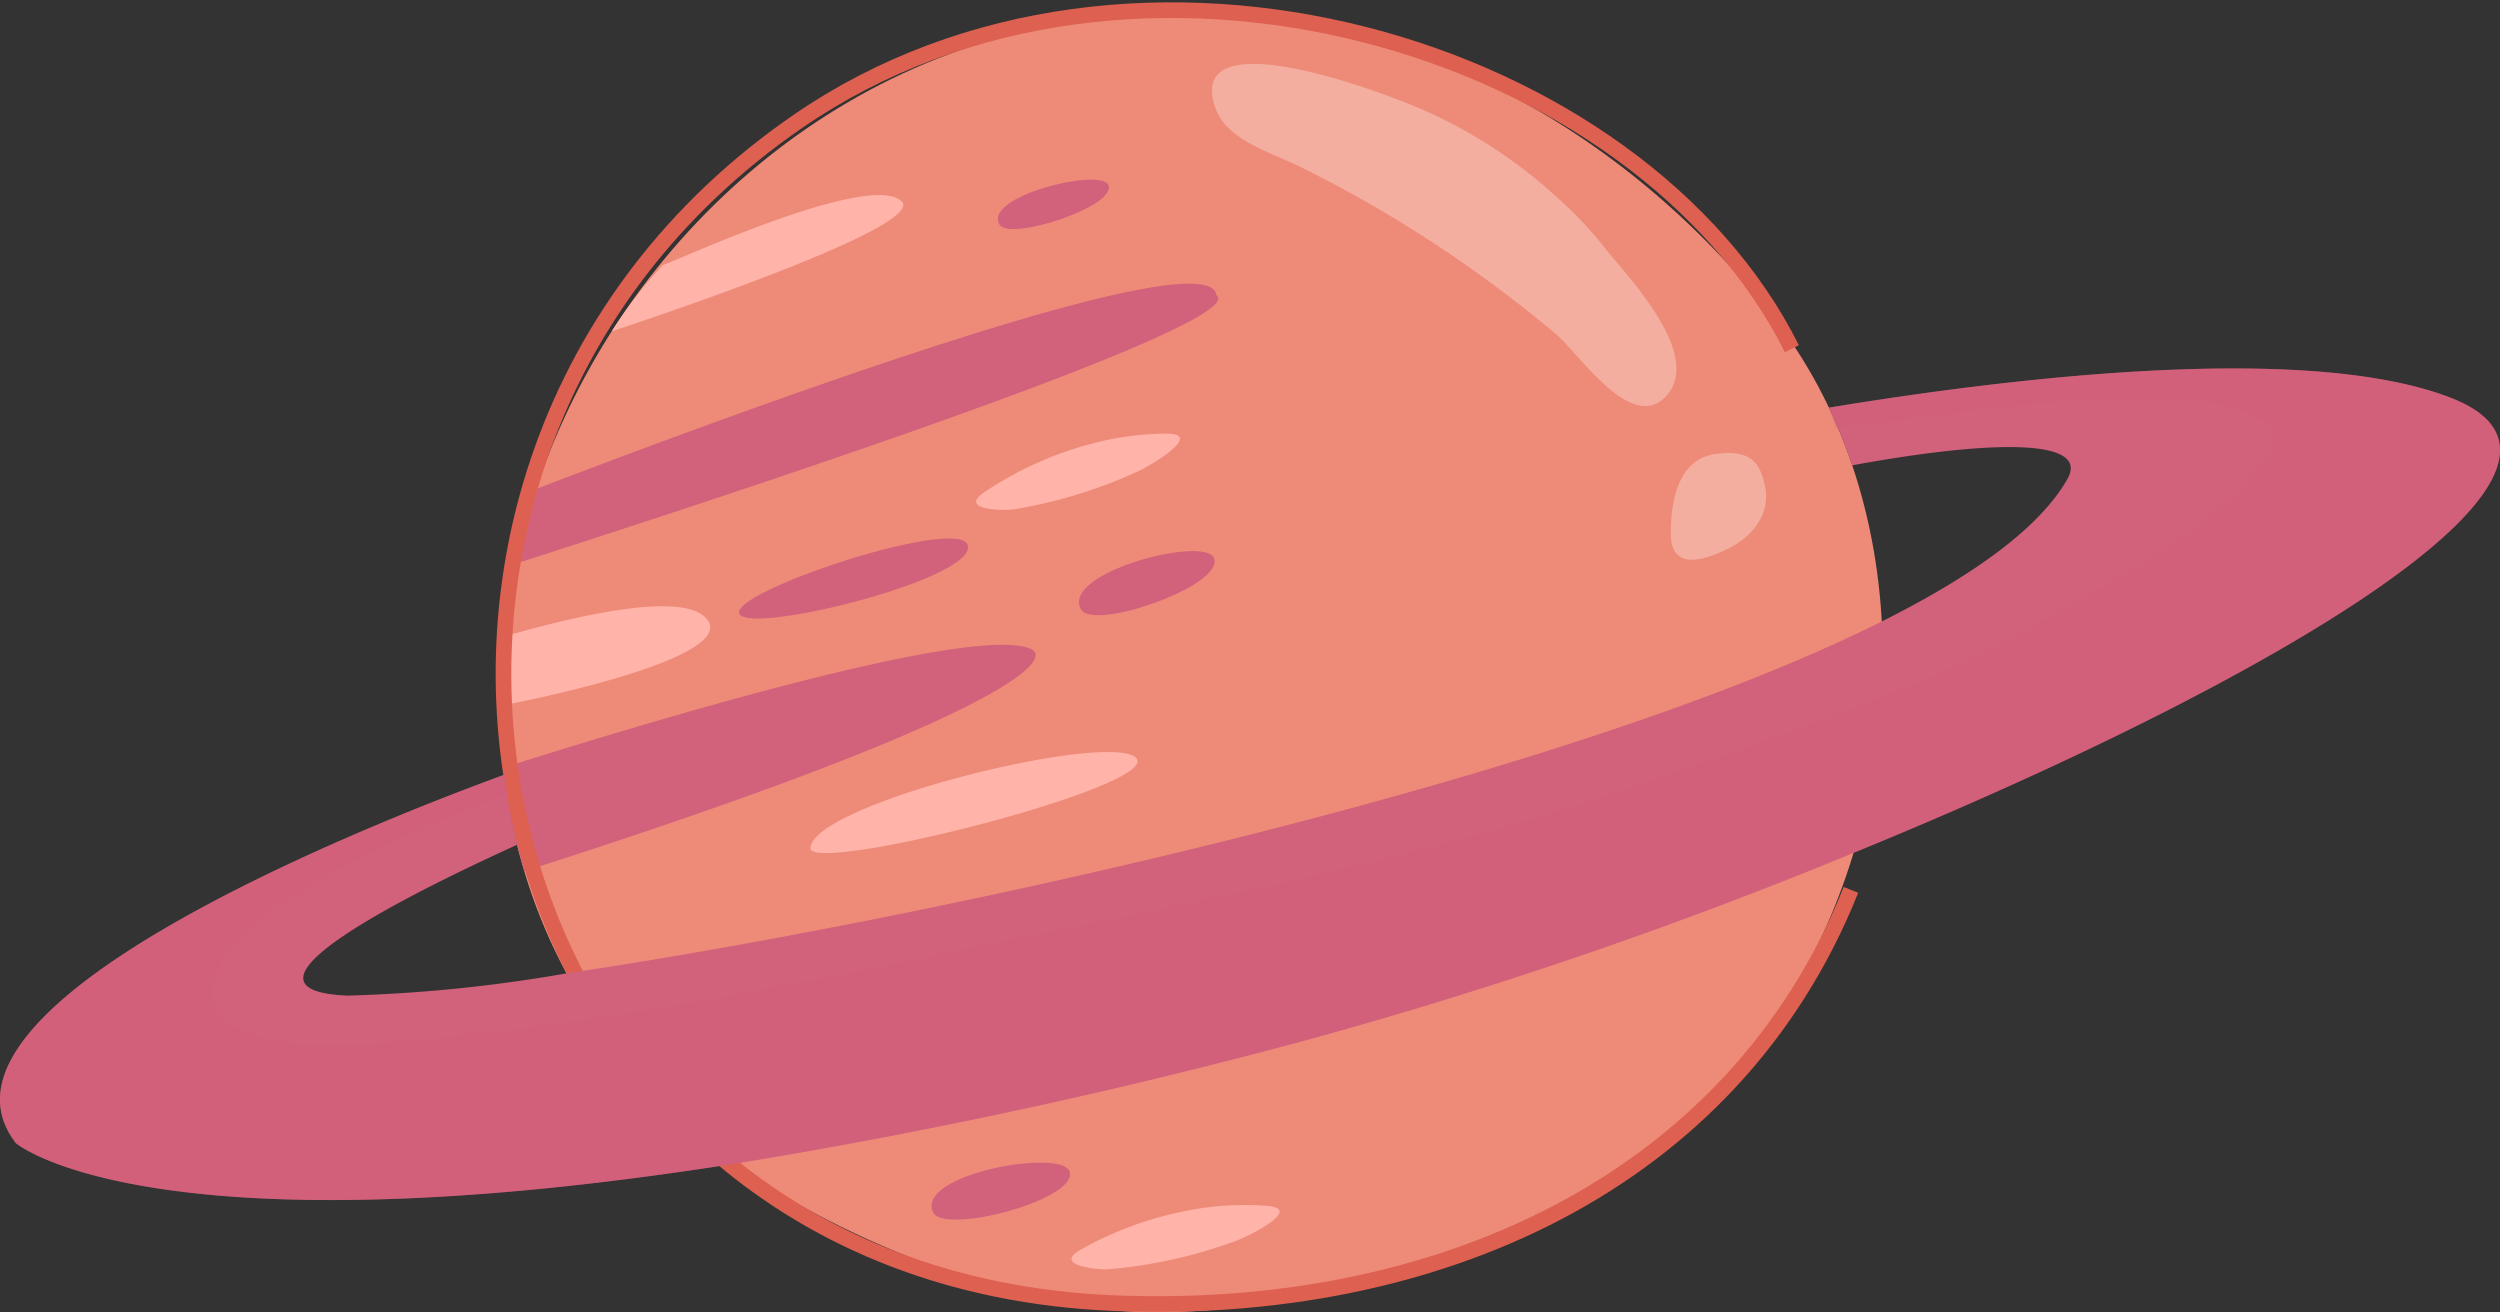 <svg xmlns="http://www.w3.org/2000/svg" width="159.756" height="83.869" viewBox="0 0 159.756 83.869">
  <rect x="0" y="0" width="159.756" height="83.869" fill="#333333" stroke="none"/>
  <g id="Group_5945" data-name="Group 5945" transform="translate(-397.867 -802.144)">
    <g id="Group_5922" data-name="Group 5922" transform="translate(267.859 149.001)">
      <g id="Group_22" data-name="Group 22">
        <path id="Path_161" data-name="Path 161" d="M202.7,654.049c-36.45,2.27-55.51,50.039-26.879,72.619,6.844,5.4,19.716,10.565,28.622,10.337,16.075-.412,32.822-7.125,40.775-21.629,6.967-12.7,7.315-30.481-2.162-42.311C233.178,660.732,218.76,653.048,202.7,654.049Z" fill="#ee8b78"/>
        <path id="Path_162" data-name="Path 162" d="M241.5,716.025c-3.907,3.413-12.267,7.9-19.176,10.414a28.238,28.238,0,0,1-18.265.663c-10.075-3.082-19.98-10.018-25.424-19.168a27.682,27.682,0,0,1-.054-28.3c4.557-7.675,9.292-13.809,16.572-18.665,3.067-2.047,8.488-5.03,11.383-5.874.383-.112.62-.658.947-1.062a44.444,44.444,0,0,0-4.785.02c-36.45,2.27-55.51,50.039-26.879,72.619,6.844,5.4,19.716,10.565,28.622,10.337,16.075-.412,32.822-7.125,40.775-21.629.11-.2.212-.4.318-.6C244.172,714.973,242.6,715.07,241.5,716.025Z" fill="#ee8b78" opacity="0.3" style="mix-blend-mode: multiply;isolation: isolate"/>
        <path id="Path_163" data-name="Path 163" d="M199.587,681.544a22.522,22.522,0,0,0-6.693,3.063c-1.652,1.128,1.212,1.183,1.875,1.09a31.128,31.128,0,0,0,8.033-2.469c.682-.308,4.177-2.363,1.773-2.374A18.922,18.922,0,0,0,199.587,681.544Z" fill="#ffb3a9"/>
        <path id="Path_164" data-name="Path 164" d="M205.947,730.494a22.47,22.47,0,0,0-6.914,2.524c-1.737.994,1.114,1.275,1.783,1.234a31.12,31.12,0,0,0,8.2-1.826c.7-.253,4.35-2.026,1.954-2.227A18.868,18.868,0,0,0,205.947,730.494Z" fill="#ffb3a9"/>
        <path id="Path_165" data-name="Path 165" d="M177.238,692.245c.118-1.533,14.147-6.131,14.618-4.244C192.4,690.2,177.108,693.928,177.238,692.245Z" fill="#d2617c"/>
        <path id="Path_166" data-name="Path 166" d="M207.575,688.787c-.628-1.415-9.8.949-8.488,3.3C199.874,693.5,208.351,690.534,207.575,688.787Z" fill="#d2617c"/>
        <path id="Path_167" data-name="Path 167" d="M198.353,727.989c-.515-1.459-9.841.173-8.723,2.62C190.3,732.082,198.988,729.793,198.353,727.989Z" fill="#d2617c"/>
        <path id="Path_168" data-name="Path 168" d="M200.826,664.953c-.514-1.089-8.02.731-6.949,2.541C194.521,668.583,201.461,666.3,200.826,664.953Z" fill="#d2617c"/>
        <path id="Path_169" data-name="Path 169" d="M202.546,701.519c-2.044-1.572-20.591,2.986-20.749,5.815C181.7,709.089,204.8,703.254,202.546,701.519Z" fill="#ffb3a9"/>
        <path id="Path_170" data-name="Path 170" d="M163.516,708.815a37.043,37.043,0,0,1-1.33-6.621c10.374-3.282,30.066-9.138,33.678-7.592C197.468,695.291,193.96,699.091,163.516,708.815Z" fill="#d2617c"/>
        <path id="Path_171" data-name="Path 171" d="M161.969,698.252a38.554,38.554,0,0,1,.226-4.423c4.4-1.283,11.11-2.867,12.845-1.273C177.427,694.754,167.137,697.253,161.969,698.252Z" fill="#ffb3a9"/>
        <path id="Path_172" data-name="Path 172" d="M162.94,689.17a42.747,42.747,0,0,1,1.33-4.782c12.788-4.894,42.846-16,43.459-12.42C207.785,672.269,212.293,673.307,162.94,689.17Z" fill="#d2617c"/>
        <path id="Path_173" data-name="Path 173" d="M169.1,674.316a28.216,28.216,0,0,1,3.267-4.234c1.107-.371,13.2-5.974,15.246-4.084C189.159,667.428,174.871,672.4,169.1,674.316Z" fill="#ffb3a9"/>
        <path id="Path_174" data-name="Path 174" d="M229.424,665.68a31.153,31.153,0,0,0-10.073-6.162c-1.752-.687-13.673-5.109-11.663.556.73,2.055,3.634,2.843,5.389,3.72a81.353,81.353,0,0,1,16.347,10.689c1.394,1.114,4.967,6.625,7.18,3.823,2.051-2.6-2.4-7.308-3.871-9.1A25.561,25.561,0,0,0,229.424,665.68Z" fill="#fff" opacity="0.3"/>
        <path id="Path_175" data-name="Path 175" d="M244.513,675.426c-9.745-19.491-42.125-29.237-63.5-14.54-32.42,22.29-21.22,73.8,20.12,75.528,20.49.857,39.611-7.545,47.155-26.407" fill="none" stroke="#dd6050" stroke-miterlimit="10" stroke-width="1"/>
        <path id="Path_176" data-name="Path 176" d="M286.639,678.57c-8.356-3.254-25.124-1.783-39.762.622a32.587,32.587,0,0,1,1.49,3.687c8.989-1.65,15.222-1.716,13.751.878-1.764,3.112-6.008,6.168-11.864,9.1-20.758,10.393-61.755,19.164-84.031,22.484a96.222,96.222,0,0,1-13.977,1.424c-8.517-.34,4.064-6.574,10.808-9.639a37.812,37.812,0,0,1-.812-4.48c-9.185,3.367-37.978,14.8-31.216,23.55,0,0,8.488,7.214,45.92,1.311a366.505,366.505,0,0,0,36.6-7.913,298.458,298.458,0,0,0,34.9-11.949C275.142,696.734,298.381,683.134,286.639,678.57Z" fill="#d2617c"/>
        <path id="Path_177" data-name="Path 177" d="M286.639,678.57c-8.356-3.254-25.124-1.783-39.762.622.049.1.417,1.2.465,1.3,2.28-.157,7.585-.982,10.65-1.336,2.74-.316,12.71-.944,15.287.2,3.064,1.356,2.452,2.237-.079,4.99-2.859,3.109-9.972,6.865-13.558,8.96-5.9,3.448-16.59,7.037-23.028,9.34-12.815,4.584-26.165,7.316-39.476,10.017-13,2.639-24.443,5.247-37.662,6.618-3.841.4-11.846,1.677-15.089-.943-1.695-1.37-.5-3.792.943-5.266,4.383-4.477,16.974-9.206,17.084-9.186-.107-.623-.1-.611-.172-1.239-9.185,3.367-37.978,14.8-31.216,23.55,0,0,8.488,7.214,45.92,1.311a366.505,366.505,0,0,0,36.6-7.913,298.458,298.458,0,0,0,34.9-11.949C275.142,696.734,298.381,683.134,286.639,678.57Z" fill="#d2617c" opacity="0.4" style="mix-blend-mode: multiply;isolation: isolate"/>
      </g>
      <path id="Path_178" data-name="Path 178" d="M242.76,684.044c.572,2.286-1.314,3.651-2.206,4.1-1.89.945-3.781,1.411-3.781-.946s.63-4.726,2.836-5.042C241.941,681.82,242.445,682.784,242.76,684.044Z" fill="#fff" opacity="0.3"/>
    </g>
  </g>
</svg>
